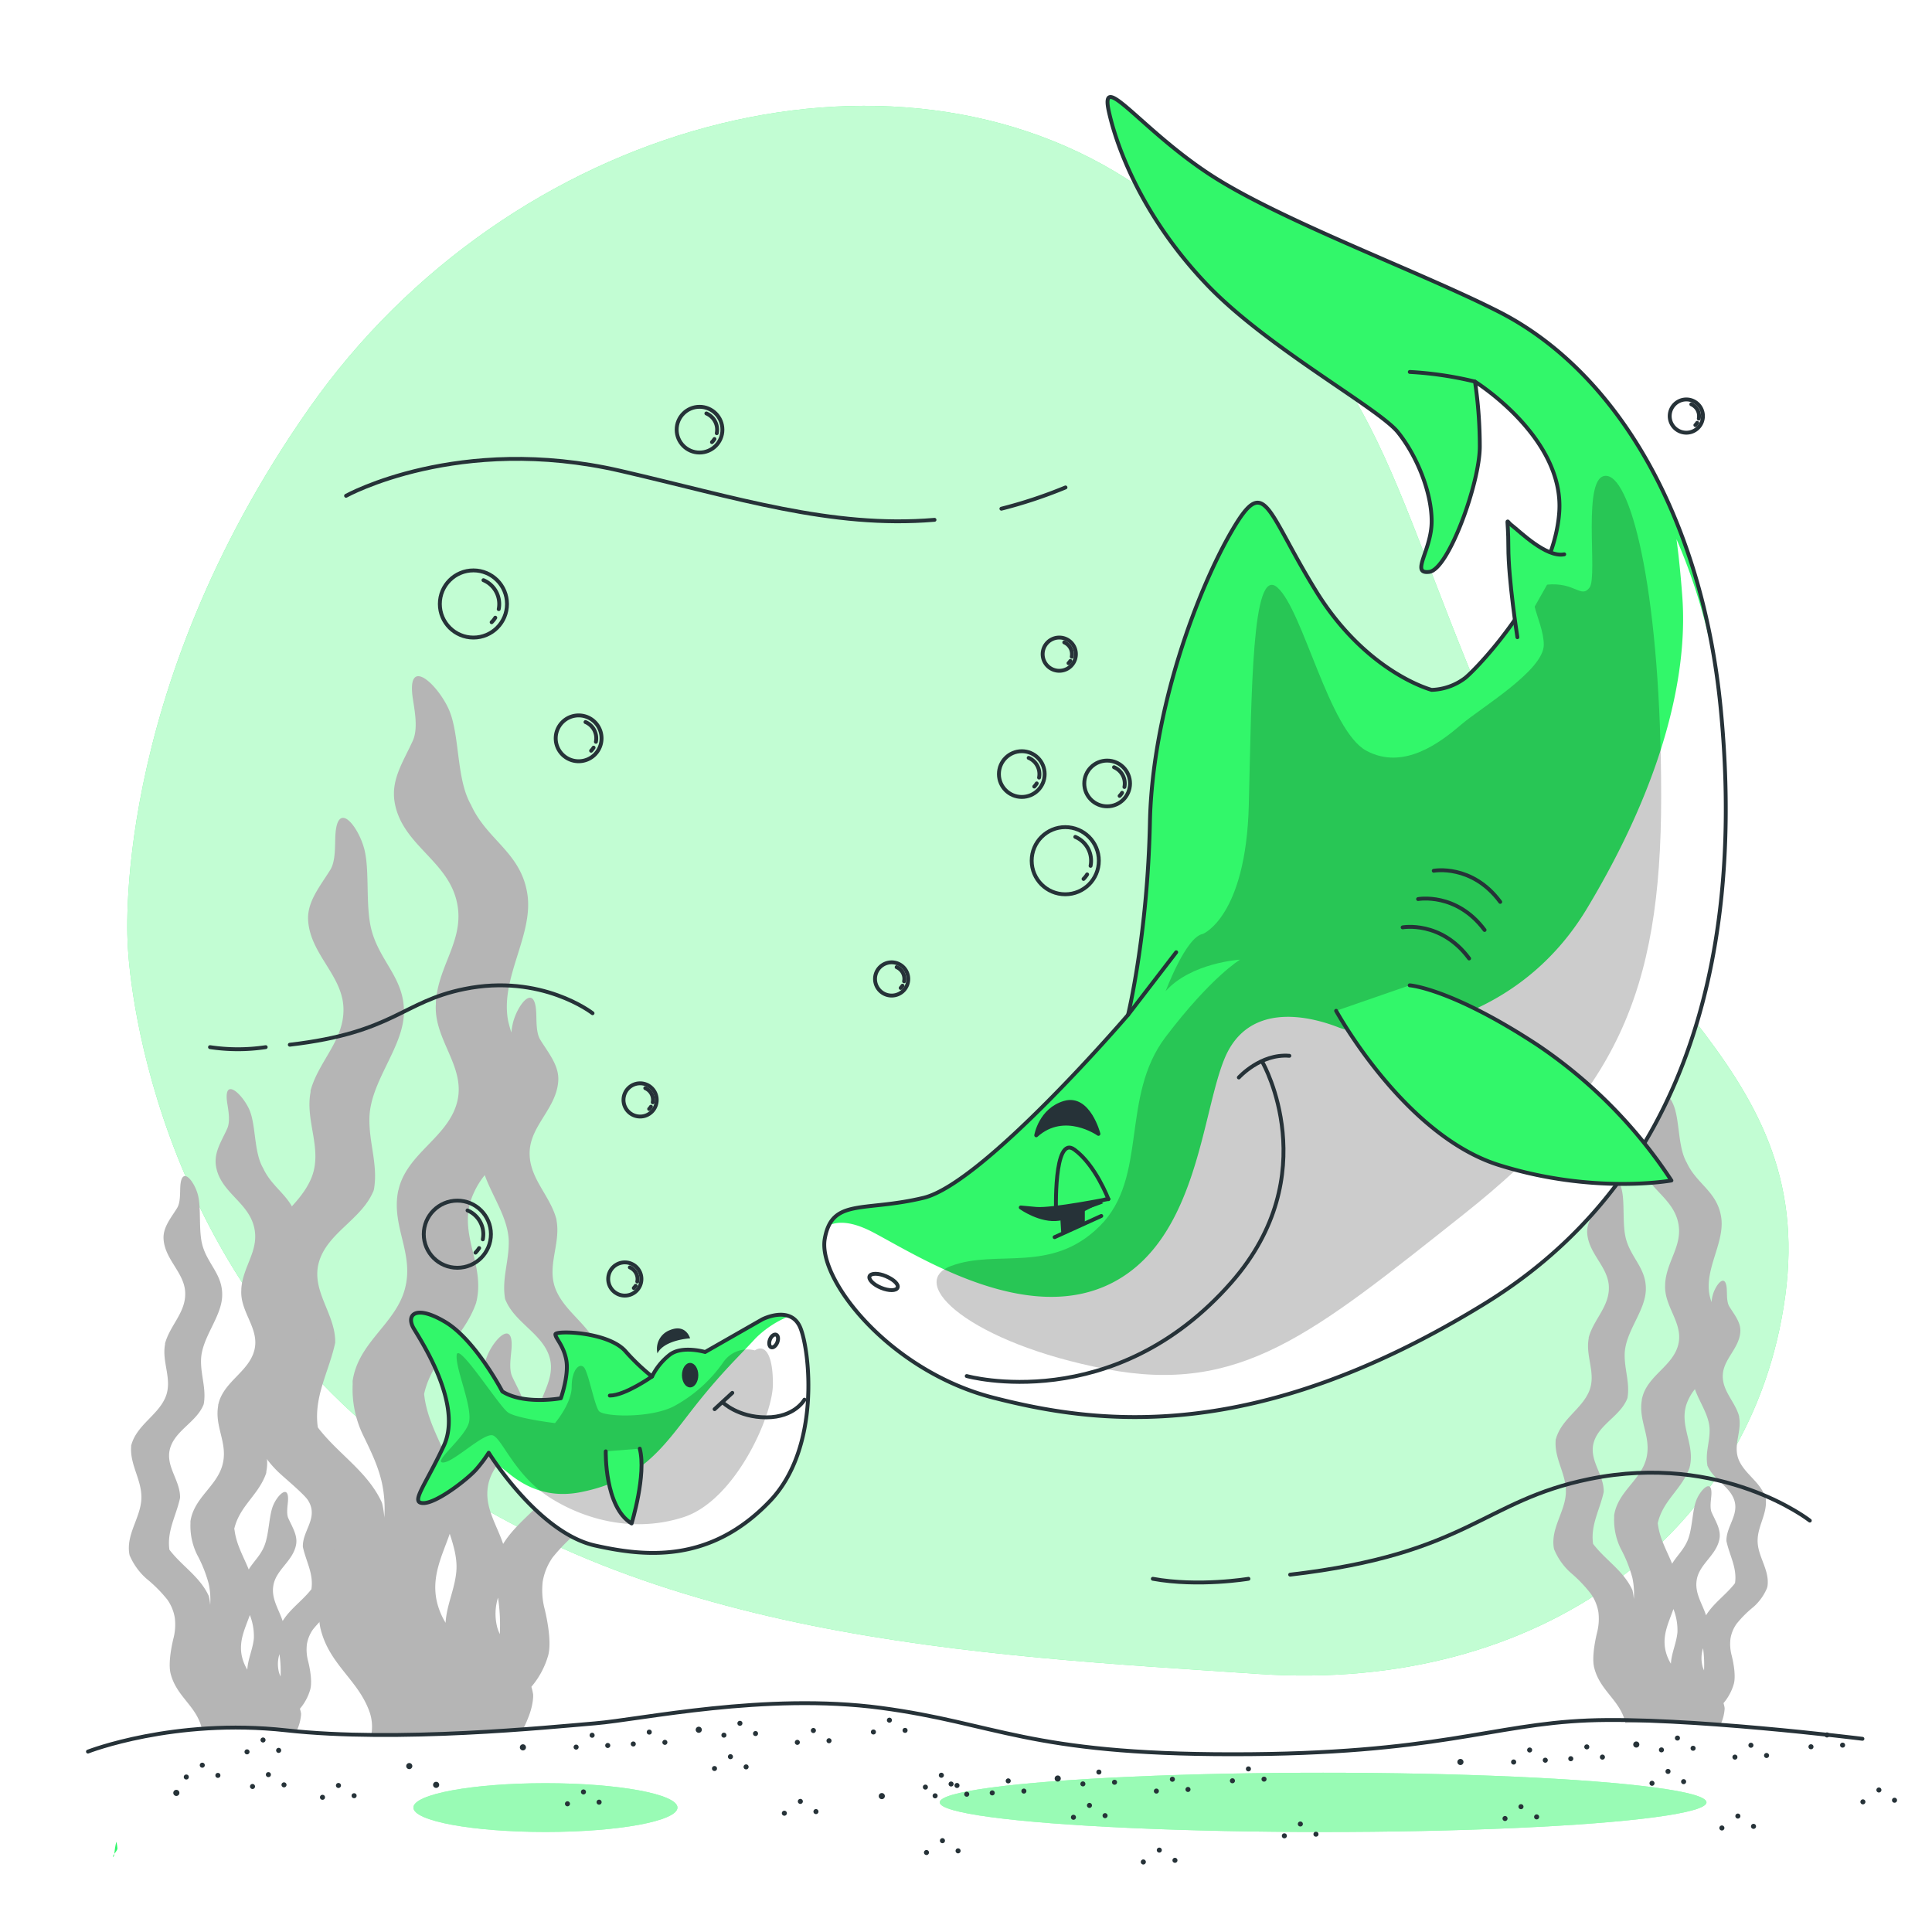 <svg class="animated" id="freepik_stories-baby-shark" xmlns="http://www.w3.org/2000/svg" xmlns:xlink="http://www.w3.org/1999/xlink" viewBox="0 0 500 500" version="1.1" xmlns:svgjs="http://svgjs.com/svgjs"><style>svg#freepik_stories-baby-shark:not(.animated) .animable {opacity: 0;}svg#freepik_stories-baby-shark.animated #freepik--background-simple--inject-145 {animation: 1.5s Infinite  linear shake;animation-delay: 0s;}            @keyframes shake {                10%, 90% {                    transform: translate3d(-1px, 0, 0);                  }                  20%, 80% {                    transform: translate3d(2px, 0, 0);                  }                  30%, 50%, 70% {                    transform: translate3d(-4px, 0, 0);                  }                  40%, 60% {                    transform: translate3d(4px, 0, 0);                  }            }        </style><g id="freepik--background-simple--inject-145" class="animable" style="transform-origin: 247.903px 230.508px;"><path d="M33.07,244.65S35.56,321.8,100,373.23s153.66,55.11,225.91,60,127.75-36,136.11-97.85-46.85-80-76.8-150.36S357.9,91.5,294.52,48.22,132,31.51,80,105.67,33.07,244.65,33.07,244.65Z" style="fill: rgb(50, 247, 106); transform-origin: 247.903px 230.508px;" id="el9xh96ejwneq" class="animable"></path><g id="el50krxcdmemu"><path d="M33.07,244.65S35.56,321.8,100,373.23s153.66,55.11,225.91,60,127.75-36,136.11-97.85-46.85-80-76.8-150.36S357.9,91.5,294.52,48.22,132,31.51,80,105.67,33.07,244.65,33.07,244.65Z" style="fill: rgb(255, 255, 255); opacity: 0.7; transform-origin: 247.903px 230.508px;" class="animable"></path></g></g><g id="freepik--Seaweed--inject-145" class="animable" style="transform-origin: 243.363px 327.771px;"><path d="M411.74,412.51a11.48,11.48,0,0,1,1.92,4.68,14.26,14.26,0,0,1-.38,5.47c-.65,2.74-1.29,6.61-.7,8.94,1.41,5.64,6,8,7.75,13.1a8.1,8.1,0,0,1,.3,1.2,125.66,125.66,0,0,1,16,0c2.76.21,5.74.49,8.48.78a12,12,0,0,0,1.22-4.33c0-.05,0-.12,0-.18s0-.13,0-.18a7.76,7.76,0,0,0-.29-1.22,13.28,13.28,0,0,0,2.69-5.05c.48-1.88,0-5-.56-7.23a11.54,11.54,0,0,1-.32-4.44,9.25,9.25,0,0,1,1.56-3.79,28.66,28.66,0,0,1,4.37-4.37,13.47,13.47,0,0,0,3.52-4.9c0-.07,0-.13.06-.19a.91.91,0,0,0,.05-.21c.64-4.1-2.33-7.48-2.53-11.42s2.41-7.1,2.13-11a1,1,0,0,0,0-.17,1,1,0,0,0-.05-.18c-1.14-4.15-5.31-6.19-6.93-9.92s.79-7.37.05-11.18c0-.05,0-.15,0-.2-1.05-3.82-4.41-6.52-4.22-10.69s4.29-6.87,4.54-11.22c.13-2.41-1.57-4.4-2.85-6.48-.72-1.16-.58-3.2-.66-4.47-.27-4.56-3-1.1-3.7,1.76a11.84,11.84,0,0,0-.26,1.58c-.19-.61-.37-1.24-.51-1.88-1.33-6.86,4.09-13.67,3-20.25s-6.35-8.45-8.9-14c-2.4-4.16-1.72-11.28-3.58-15.28s-6.7-8.45-5.64-1.51c.3,1.94.83,4.69,0,6.58-1.53,3.38-3.53,6.21-2.89,9.85,1.16,6.56,8,9,9.74,15.26s-2.84,10.36-3.21,16.44a2.62,2.62,0,0,1,0,.28c-.35,5.68,4.82,9.94,3.38,15.55S426.35,356,425,361.77c0,.07-.06.16-.08.24s0,.18,0,.25c-1,5.55,2.62,9.74,1.1,15.35s-7.32,8.4-8.28,14.54a3.16,3.16,0,0,0,0,.32c0,.09,0,.18,0,.28a16.8,16.8,0,0,0,1.72,8.07,35.12,35.12,0,0,1,3,7.52,19.61,19.61,0,0,1,.38,5.41.88.88,0,0,1,0,.16,14,14,0,0,0-.33-2.22,1,1,0,0,0-.08-.25c-2.27-4.92-6.84-7.61-10.08-11.81a.46.46,0,0,1-.07-.14c-.67-4.86,1.76-8.73,2.76-13.37,0-.06,0-.16,0-.23s0-.14,0-.19c-.14-4.41-3.93-8-2.54-12.53s6.68-6.65,8.54-11a1.33,1.33,0,0,0,.09-.21,1.39,1.39,0,0,1,.06-.19c.67-3.94-.83-7.41-.72-11.39.15-5.72,5.28-11,5.47-16.5s-3.65-8.11-5.07-13c-1.12-3.85-.29-9.61-1.2-13.15s-4.24-7.8-4.57-2.18c-.09,1.57.08,4.09-.81,5.52-1.59,2.58-3.69,5-3.52,8,.3,5.36,5.37,8.69,5.6,13.85s-3.92,8.48-5.21,13.2c0,.06,0,.18,0,.24-.91,4.71,2.05,9.19.06,13.8s-7.15,7.13-8.55,12.25a.81.81,0,0,0-.07.22c0,.07,0,.16,0,.22-.34,4.85,2.89,8.77,2.64,13.62s-3.91,9-3.12,14.1a1,1,0,0,0,.06.26c0,.07,0,.15.07.23a16.53,16.53,0,0,0,4.34,6.05A35.35,35.35,0,0,1,411.74,412.51Zm22.38,9.95c-.28,2.88-1.54,5.3-1.69,8.1A11.34,11.34,0,0,1,431,427c-.82-3.95.89-7.16,2.08-10.59A14.94,14.94,0,0,1,434.12,422.46Zm6.91,9.89a8.19,8.19,0,0,1-.42-1.11,8.43,8.43,0,0,1,.14-4.68A30.61,30.61,0,0,1,441,432.35Zm-12-38.16c1.35-6,6.27-8.73,8.25-14.43,0-.08,0-.2.06-.28a1.06,1.06,0,0,0,.05-.23c1.14-5.64-2.76-10.2-.94-15.8a13.11,13.11,0,0,1,2.19-3.94c1.19,3.41,3.71,6.79,3.8,10.38.09,3.22-1.13,6-.58,9.23a.83.83,0,0,1,0,.15.89.89,0,0,0,.08.17c1.51,3.52,5.8,5.25,6.92,8.91s-1.95,6.57-2.06,10.14c0,0,0,.11,0,.16s0,.13,0,.18c.81,3.77,2.78,6.9,2.23,10.83a.19.19,0,0,1-.05.11c-2.32,3-5.48,5.07-7.46,8.27-1-3.08-3-5.79-2.4-9.22.7-4.11,5.1-6.29,5.88-10.57.43-2.38-1-4.56-2-6.79-.57-1.24-.18-3.24-.1-4.51.29-4.56-2.81-1.45-3.89,1.3s-1,7.46-2.27,10.44c-1.05,2.45-2.8,4-4,6-1.34-3.36-3.23-6.46-3.69-10.37A1,1,0,0,1,429,394.19Z" style="fill: rgb(181, 181, 181); transform-origin: 429.754px 363.566px;" id="eln6jitq3h6o" class="animable"></path><path d="M151.84,368.72c-.33-6.42,3.95-11.59,3.48-18,0-.08,0-.2,0-.29a2.63,2.63,0,0,0-.09-.3c-1.86-6.76-8.66-10.08-11.3-16.17s1.28-12,.08-18.23c0-.09,0-.25-.05-.32-1.7-6.24-7.19-10.64-6.88-17.45s7-11.2,7.4-18.29c.22-3.94-2.55-7.17-4.65-10.57-1.17-1.9-.94-5.22-1.07-7.29-.44-7.44-4.83-1.79-6,2.88a16.82,16.82,0,0,0-.42,2.54c-.31-1-.6-2-.83-3-2.16-11.18,6.68-22.29,4.95-33S126,217.39,121.9,208.3c-3.93-6.79-2.82-18.39-5.84-24.92s-10.94-13.78-9.2-2.46c.48,3.16,1.35,7.65,0,10.72-2.5,5.53-5.76,10.14-4.71,16.08,1.89,10.7,13.11,14.72,15.88,24.89s-4.64,16.89-5.23,26.8c0,.12,0,.34,0,.46-.58,9.27,7.86,16.2,5.5,25.36s-12.87,13.14-15.14,22.56c0,.12-.09.28-.11.41s-.06.28-.08.39c-1.6,9.07,4.27,15.9,1.81,25s-12,13.71-13.51,23.73a2.76,2.76,0,0,0,0,.51c0,.14,0,.29,0,.45A27.41,27.41,0,0,0,94,371.49c2,4.11,3.86,7.9,4.84,12.27a32.11,32.11,0,0,1,.63,8.81l0,.27a23.25,23.25,0,0,0-.54-3.62,2.92,2.92,0,0,0-.13-.42c-3.7-8-11.16-12.4-16.45-19.26a.65.65,0,0,1-.11-.22c-1.09-7.93,2.87-14.23,4.51-21.81,0-.1,0-.26,0-.36s0-.24,0-.32c-.22-7.19-6.41-13.07-4.14-20.43s10.89-10.85,13.93-17.93a1.47,1.47,0,0,0,.15-.34,2.8,2.8,0,0,1,.09-.31c1.1-6.43-1.35-12.09-1.17-18.58.25-9.33,8.62-18,8.92-26.9s-6-13.23-8.27-21.24c-1.82-6.29-.47-15.68-2-21.44s-6.92-12.73-7.46-3.55c-.15,2.55.13,6.66-1.32,9-2.59,4.2-6,8.19-5.74,13,.5,8.75,8.76,14.18,9.14,22.58s-6.39,13.84-8.5,21.54c0,.09,0,.29,0,.39-1.49,7.68,3.35,15,.09,22.51s-11.65,11.62-14,20c0,.1-.09.25-.1.36s0,.26,0,.36c-.57,7.92,4.71,14.3,4.3,22.22s-6.38,14.73-5.09,23a1.32,1.32,0,0,0,.09.42c.06.12.06.25.12.38a27.12,27.12,0,0,0,7.08,9.86c3.15,2.82,6.3,5.37,8.82,8.81a18.86,18.86,0,0,1,3.13,7.63c.54,2.76,0,6.44-.64,8.93C83,411.58,82,417.89,83,421.69c2.31,9.19,9.73,13.09,12.64,21.36a11.58,11.58,0,0,1,.47,5.8c1.4,0,20.26.3,39.24-1.26,1.26-2.67,2.47-5.35,2.63-8.45a2.64,2.64,0,0,0,0-.29,2.87,2.87,0,0,0,0-.31,14.26,14.26,0,0,0-.46-2,21.69,21.69,0,0,0,4.38-8.23c.78-3.08-.06-8.19-.92-11.8a19.2,19.2,0,0,1-.52-7.24,15.3,15.3,0,0,1,2.54-6.18,46.74,46.74,0,0,1,7.14-7.13,22,22,0,0,0,5.74-8c0-.11,0-.21.09-.31a1.19,1.19,0,0,0,.08-.34C157,380.65,152.17,375.13,151.84,368.72Zm-33.75,38.06c-.45,4.69-2.52,8.64-2.77,13.2a18.47,18.47,0,0,1-2.32-5.76c-1.34-6.44,1.45-11.68,3.39-17.27C117.48,400.23,118.4,403.53,118.09,406.78Zm11.26,16.14a14.16,14.16,0,0,1-.68-1.82,13.93,13.93,0,0,1,.22-7.64A48,48,0,0,1,129.35,422.92Zm13.11-37a.58.58,0,0,1-.08.18c-3.79,4.91-8.95,8.26-12.17,13.47-1.65-5-4.87-9.44-3.92-15,1.14-6.71,8.32-10.26,9.59-17.25.7-3.88-1.65-7.43-3.32-11.06-.93-2-.3-5.3-.17-7.37.48-7.43-4.57-2.36-6.34,2.12s-1.62,12.17-3.71,17c-1.7,4-4.56,6.59-6.56,9.84-2.17-5.47-5.27-10.53-6-16.9a1,1,0,0,1,0-.29C112,351,120,346.43,123.24,337.14c0-.12.05-.33.1-.45a3.39,3.39,0,0,0,.08-.39c1.85-9.19-4.5-16.63-1.53-25.76a21.44,21.44,0,0,1,3.56-6.42c2,5.55,6,11.07,6.21,16.92.14,5.26-1.84,9.85-.95,15.06a1.68,1.68,0,0,1,.07.24.9.9,0,0,0,.13.28c2.46,5.74,9.45,8.56,11.28,14.53s-3.17,10.72-3.36,16.55c0,.06-.05.17,0,.25s0,.22,0,.3C140.14,374.39,143.35,379.49,142.46,385.91Z" style="fill: rgb(181, 181, 181); transform-origin: 110.786px 311.937px;" id="el0yt1z9q8uufe" class="animable"></path><path d="M29.31,480.54c.12,0,.22-.32.29-.78C29.31,480.18,29.1,480.54,29.31,480.54Z" style="fill: rgb(50, 247, 106); transform-origin: 29.413px 480.15px;" id="el2qoy78f80ti" class="animable"></path><path d="M30.39,478.38a10.34,10.34,0,0,0-.28-1.75,19.3,19.3,0,0,0-.51,3.13C30,479.25,30.41,478.63,30.39,478.38Z" style="fill: rgb(50, 247, 106); transform-origin: 29.995px 478.195px;" id="el47vxmk7e2m8" class="animable"></path><path d="M43.32,414a11.48,11.48,0,0,1,1.92,4.68,14.31,14.31,0,0,1-.39,5.48c-.65,2.74-1.28,6.61-.7,8.94,1.42,5.63,6,8,7.75,13.09a7.33,7.33,0,0,1,.31,1.2,125.66,125.66,0,0,1,16-.05c2.76.22,5.74.5,8.48.78a12,12,0,0,0,1.22-4.32c0-.05,0-.12,0-.18s0-.14,0-.19a9.29,9.29,0,0,0-.29-1.21,13.28,13.28,0,0,0,2.69-5.05c.48-1.89,0-5-.56-7.24a11.48,11.48,0,0,1-.32-4.43,9.25,9.25,0,0,1,1.56-3.79,29.19,29.19,0,0,1,4.37-4.38,13.42,13.42,0,0,0,3.52-4.9c0-.06,0-.13.06-.19a.72.72,0,0,0,.05-.21c.63-4.1-2.33-7.48-2.54-11.41s2.42-7.11,2.14-11c0-.05,0-.12,0-.18s0-.13,0-.18c-1.15-4.14-5.32-6.18-6.93-9.92s.78-7.36,0-11.17c0,0,0-.15,0-.2-1-3.83-4.41-6.52-4.22-10.7s4.29-6.87,4.54-11.21c.13-2.42-1.57-4.4-2.86-6.49-.71-1.16-.58-3.2-.65-4.47-.27-4.55-3-1.09-3.7,1.77a10.22,10.22,0,0,0-.26,1.58c-.19-.62-.37-1.24-.51-1.89-1.33-6.85,4.09-13.66,3-20.24s-6.35-8.45-8.9-14C65.62,298.11,66.31,291,64.45,287s-6.7-8.45-5.64-1.5c.3,1.93.83,4.69,0,6.57-1.53,3.39-3.53,6.22-2.89,9.86,1.16,6.56,8,9,9.74,15.26s-2.85,10.36-3.21,16.43c0,.08,0,.21,0,.29-.35,5.68,4.82,9.93,3.37,15.54s-7.88,8.06-9.28,13.84c0,.07-.05.17-.07.25s0,.17,0,.24c-1,5.56,2.62,9.75,1.1,15.35s-7.32,8.41-8.28,14.55a3,3,0,0,0,0,.31,2.66,2.66,0,0,1,0,.28,16.84,16.84,0,0,0,1.72,8.08,34.88,34.88,0,0,1,3,7.52,19.17,19.17,0,0,1,.39,5.4,1,1,0,0,1,0,.17,13.83,13.83,0,0,0-.33-2.22,1.12,1.12,0,0,0-.08-.26c-2.27-4.92-6.84-7.6-10.08-11.81a.33.33,0,0,1-.07-.13c-.67-4.86,1.76-8.73,2.76-13.37,0-.07,0-.17,0-.23s0-.14,0-.19c-.14-4.41-3.93-8-2.54-12.53s6.68-6.65,8.54-11a1,1,0,0,0,.09-.21c0-.06,0-.12.05-.18.68-3.95-.82-7.42-.71-11.4.15-5.72,5.28-11,5.47-16.49s-3.65-8.11-5.07-13c-1.12-3.86-.29-9.62-1.2-13.15s-4.24-7.8-4.57-2.18c-.09,1.57.07,4.09-.81,5.52-1.59,2.58-3.69,5-3.52,8,.3,5.37,5.37,8.7,5.6,13.85s-3.92,8.48-5.21,13.2c0,.06,0,.19,0,.25-.91,4.71,2.05,9.19.06,13.8S35.42,368.8,34,373.92a1.55,1.55,0,0,0-.06.23c0,.07,0,.16,0,.22-.35,4.85,2.89,8.76,2.64,13.62s-3.91,9-3.12,14.09a.82.82,0,0,0,.06.26c0,.08,0,.16.06.24a16.72,16.72,0,0,0,4.35,6A35.81,35.81,0,0,1,43.32,414ZM65.7,424c-.28,2.87-1.54,5.3-1.7,8.1a11.43,11.43,0,0,1-1.42-3.54c-.82-4,.89-7.17,2.08-10.59A14.91,14.91,0,0,1,65.7,424Zm6.91,9.89a8.73,8.73,0,0,1-.42-1.11,8.57,8.57,0,0,1,.13-4.69A30,30,0,0,1,72.61,433.87Zm-12-38.16c1.36-6,6.28-8.74,8.26-14.43a2.3,2.3,0,0,1,.06-.28c0-.08,0-.17,0-.24,1.14-5.63-2.76-10.19-.94-15.79A13.3,13.3,0,0,1,70.21,361c1.2,3.4,3.71,6.79,3.81,10.38.09,3.22-1.13,6-.58,9.22a.94.94,0,0,1,0,.16,1.3,1.3,0,0,0,.08.17c1.51,3.52,5.79,5.25,6.92,8.9s-2,6.58-2.06,10.15a.78.78,0,0,0,0,.16c0,.05,0,.13,0,.18.81,3.76,2.78,6.89,2.23,10.83a.22.22,0,0,1,0,.11c-2.32,3-5.49,5.07-7.46,8.26-1-3.07-3-5.79-2.4-9.21.69-4.12,5.1-6.29,5.88-10.58.43-2.37-1-4.55-2-6.78-.57-1.24-.18-3.25-.1-4.52.29-4.55-2.81-1.45-3.89,1.3s-1,7.46-2.27,10.45c-1,2.45-2.8,4-4,6-1.34-3.35-3.24-6.45-3.69-10.36A.49.49,0,0,1,60.6,395.71Z" style="fill: rgb(181, 181, 181); transform-origin: 61.213px 364.993px;" id="elonhtlq2gpdp" class="animable"></path></g><g id="freepik--Bubbles--inject-145" class="animable" style="transform-origin: 261.365px 256.465px;"><path d="M259.16,131.65a121,121,0,0,0,16.59-5.5" style="fill: none; stroke: rgb(38, 50, 56); stroke-linecap: round; stroke-linejoin: round; transform-origin: 267.455px 128.9px;" id="eli6ykm0r71v" class="animable"></path><path d="M89.56,128.31s29.06-16.15,71-6.46c30,6.92,54.46,14.93,81.29,12.68" style="fill: none; stroke: rgb(38, 50, 56); stroke-linecap: round; stroke-linejoin: round; transform-origin: 165.705px 126.835px;" id="eln95al98jbka" class="animable"></path><path d="M468.38,393.53s-22.64-17.79-57-10.77c-27.74,5.67-31.21,19.38-77.49,24.76" style="fill: none; stroke: rgb(38, 50, 56); stroke-linecap: round; stroke-linejoin: round; transform-origin: 401.135px 394.32px;" id="ela2ils1h4rus" class="animable"></path><path d="M323.1,408.59s-12.92,2.16-24.75,0" style="fill: none; stroke: rgb(38, 50, 56); stroke-linecap: round; stroke-linejoin: round; transform-origin: 310.725px 409.07px;" id="elwj22klv3ul8" class="animable"></path><path d="M153.35,262.22s-13.19-10.35-33.21-6.26C104,259.25,102,267.23,75,270.37" style="fill: none; stroke: rgb(38, 50, 56); stroke-linecap: round; stroke-linejoin: round; transform-origin: 114.175px 262.687px;" id="elntssoeslt7a" class="animable"></path><path d="M68.76,271a48.17,48.17,0,0,1-14.41,0" style="fill: none; stroke: rgb(38, 50, 56); stroke-linecap: round; stroke-linejoin: round; transform-origin: 61.555px 271.271px;" id="elrs0sgwmh8a" class="animable"></path><circle cx="122.52" cy="156.31" r="8.69" style="fill: none; stroke: rgb(38, 50, 56); stroke-linecap: round; stroke-linejoin: round; transform-origin: 122.52px 156.31px;" id="eljmffzkn7mlq" class="animable"></circle><path d="M128.18,159.86a6.61,6.61,0,0,1-.94,1.17" style="fill: none; stroke: rgb(38, 50, 56); stroke-linecap: round; stroke-linejoin: round; transform-origin: 127.71px 160.445px;" id="eln3ij14ze7vp" class="animable"></path><path d="M125.12,150.15a6.68,6.68,0,0,1,4.08,6.16,6.52,6.52,0,0,1-.13,1.33" style="fill: none; stroke: rgb(38, 50, 56); stroke-linecap: round; stroke-linejoin: round; transform-origin: 127.16px 153.895px;" id="elkxisl9ymo7" class="animable"></path><circle cx="275.69" cy="222.75" r="8.69" style="fill: none; stroke: rgb(38, 50, 56); stroke-linecap: round; stroke-linejoin: round; transform-origin: 275.69px 222.75px;" id="elwtzx4o4xmea" class="animable"></circle><path d="M281.35,226.3a6.55,6.55,0,0,1-.93,1.17" style="fill: none; stroke: rgb(38, 50, 56); stroke-linecap: round; stroke-linejoin: round; transform-origin: 280.885px 226.885px;" id="el3w0v5n9i01u" class="animable"></path><path d="M278.29,216.59a6.68,6.68,0,0,1,4.08,6.16,6.52,6.52,0,0,1-.13,1.33" style="fill: none; stroke: rgb(38, 50, 56); stroke-linecap: round; stroke-linejoin: round; transform-origin: 280.33px 220.335px;" id="elmu7ux83cm3i" class="animable"></path><circle cx="118.36" cy="319.41" r="8.69" style="fill: none; stroke: rgb(38, 50, 56); stroke-linecap: round; stroke-linejoin: round; transform-origin: 118.36px 319.41px;" id="elrknkhmv8n7" class="animable"></circle><path d="M124,323a6.68,6.68,0,0,1-.94,1.18" style="fill: none; stroke: rgb(38, 50, 56); stroke-linecap: round; stroke-linejoin: round; transform-origin: 123.53px 323.59px;" id="elglej1yuvxce" class="animable"></path><path d="M121,313.26a6.67,6.67,0,0,1,4.08,6.15,7.23,7.23,0,0,1-.13,1.33" style="fill: none; stroke: rgb(38, 50, 56); stroke-linecap: round; stroke-linejoin: round; transform-origin: 123.04px 317px;" id="elf6ykvq6h137" class="animable"></path><path d="M155.68,191.07a5.93,5.93,0,1,1-5.92-5.92A5.92,5.92,0,0,1,155.68,191.07Z" style="fill: none; stroke: rgb(38, 50, 56); stroke-linecap: round; stroke-linejoin: round; transform-origin: 149.75px 191.08px;" id="els0geglha848" class="animable"></path><path d="M153.62,193.49a5,5,0,0,1-.64.8" style="fill: none; stroke: rgb(38, 50, 56); stroke-linecap: round; stroke-linejoin: round; transform-origin: 153.3px 193.89px;" id="el1dhzhd2pkw8" class="animable"></path><path d="M151.53,186.87a4.55,4.55,0,0,1,2.78,4.2,4.6,4.6,0,0,1-.09.91" style="fill: none; stroke: rgb(38, 50, 56); stroke-linecap: round; stroke-linejoin: round; transform-origin: 152.92px 189.425px;" id="elfcmriy8l6l6" class="animable"></path><circle cx="181.04" cy="111.2" r="5.92" style="fill: none; stroke: rgb(38, 50, 56); stroke-linecap: round; stroke-linejoin: round; transform-origin: 181.04px 111.2px;" id="eltut30joqbqh" class="animable"></circle><path d="M184.9,113.62a4.5,4.5,0,0,1-.64.8" style="fill: none; stroke: rgb(38, 50, 56); stroke-linecap: round; stroke-linejoin: round; transform-origin: 184.58px 114.02px;" id="elhavb7uy7s3" class="animable"></path><path d="M182.81,107a4.57,4.57,0,0,1,2.69,5.11" style="fill: none; stroke: rgb(38, 50, 56); stroke-linecap: round; stroke-linejoin: round; transform-origin: 184.2px 109.555px;" id="elhvw65rznwd5" class="animable"></path><circle cx="286.53" cy="202.76" r="5.92" style="fill: none; stroke: rgb(38, 50, 56); stroke-linecap: round; stroke-linejoin: round; transform-origin: 286.53px 202.76px;" id="eljimv68slv1" class="animable"></circle><path d="M290.39,205.18a4.44,4.44,0,0,1-.63.8" style="fill: none; stroke: rgb(38, 50, 56); stroke-linecap: round; stroke-linejoin: round; transform-origin: 290.075px 205.58px;" id="elxfodv9bze1m" class="animable"></path><path d="M288.31,198.56a4.57,4.57,0,0,1,2.69,5.11" style="fill: none; stroke: rgb(38, 50, 56); stroke-linecap: round; stroke-linejoin: round; transform-origin: 289.7px 201.115px;" id="elv3nokx3tpud" class="animable"></path><circle cx="264.44" cy="200.33" r="5.92" style="fill: none; stroke: rgb(38, 50, 56); stroke-linecap: round; stroke-linejoin: round; transform-origin: 264.44px 200.33px;" id="elf9d3oy9sqna" class="animable"></circle><path d="M268.3,202.75a4.89,4.89,0,0,1-.63.81" style="fill: none; stroke: rgb(38, 50, 56); stroke-linecap: round; stroke-linejoin: round; transform-origin: 267.985px 203.155px;" id="elxg3qjmaiewl" class="animable"></path><path d="M266.22,196.14a4.56,4.56,0,0,1,2.69,5.1" style="fill: none; stroke: rgb(38, 50, 56); stroke-linecap: round; stroke-linejoin: round; transform-origin: 267.61px 198.69px;" id="elhlxdfcibzp6" class="animable"></path><path d="M278.44,169.3a4.3,4.3,0,1,1-4.29-4.3A4.29,4.29,0,0,1,278.44,169.3Z" style="fill: none; stroke: rgb(38, 50, 56); stroke-linecap: round; stroke-linejoin: round; transform-origin: 274.14px 169.3px;" id="el6im3ovdry7r" class="animable"></path><path d="M277,171.05a3.31,3.31,0,0,1-.47.58" style="fill: none; stroke: rgb(38, 50, 56); stroke-linecap: round; stroke-linejoin: round; transform-origin: 276.765px 171.34px;" id="elldjctaxdpip" class="animable"></path><path d="M275.43,166.25a3.31,3.31,0,0,1,2,3.05,3.49,3.49,0,0,1-.06.65" style="fill: none; stroke: rgb(38, 50, 56); stroke-linecap: round; stroke-linejoin: round; transform-origin: 276.43px 168.1px;" id="elkhk4jiolapn" class="animable"></path><circle cx="165.66" cy="284.66" r="4.3" style="fill: none; stroke: rgb(38, 50, 56); stroke-linecap: round; stroke-linejoin: round; transform-origin: 165.66px 284.66px;" id="elmib3s7fw7lb" class="animable"></circle><path d="M168.46,286.42a3.17,3.17,0,0,1-.46.58" style="fill: none; stroke: rgb(38, 50, 56); stroke-linecap: round; stroke-linejoin: round; transform-origin: 168.23px 286.71px;" id="elv5kitcpbsra" class="animable"></path><path d="M167,281.62a3.3,3.3,0,0,1,2,3,3.51,3.51,0,0,1-.07.66" style="fill: none; stroke: rgb(38, 50, 56); stroke-linecap: round; stroke-linejoin: round; transform-origin: 168px 283.45px;" id="elqrxhk24swz8" class="animable"></path><path d="M235.06,253.34a4.3,4.3,0,1,1-4.3-4.29A4.31,4.31,0,0,1,235.06,253.34Z" style="fill: none; stroke: rgb(38, 50, 56); stroke-linecap: round; stroke-linejoin: round; transform-origin: 230.76px 253.35px;" id="elbia6lwc2i4n" class="animable"></path><path d="M233.56,255.1a3.66,3.66,0,0,1-.46.58" style="fill: none; stroke: rgb(38, 50, 56); stroke-linecap: round; stroke-linejoin: round; transform-origin: 233.33px 255.39px;" id="elim1wipf3nbk" class="animable"></path><path d="M232.05,250.3a3.31,3.31,0,0,1,2,3,3.51,3.51,0,0,1-.07.66" style="fill: none; stroke: rgb(38, 50, 56); stroke-linecap: round; stroke-linejoin: round; transform-origin: 233.05px 252.13px;" id="el0p0oat62r94d" class="animable"></path><path d="M440.72,107.68a4.3,4.3,0,1,1-4.29-4.3A4.29,4.29,0,0,1,440.72,107.68Z" style="fill: none; stroke: rgb(38, 50, 56); stroke-linecap: round; stroke-linejoin: round; transform-origin: 436.42px 107.68px;" id="el1g1kaddub9h" class="animable"></path><path d="M439.23,109.43a2.91,2.91,0,0,1-.47.58" style="fill: none; stroke: rgb(38, 50, 56); stroke-linecap: round; stroke-linejoin: round; transform-origin: 438.995px 109.72px;" id="eluhtx3jj7ufp" class="animable"></path><path d="M437.71,104.63a3.31,3.31,0,0,1,2,3.05,3.49,3.49,0,0,1-.06.65" style="fill: none; stroke: rgb(38, 50, 56); stroke-linecap: round; stroke-linejoin: round; transform-origin: 438.71px 106.48px;" id="elj57236hppl" class="animable"></path><circle cx="161.7" cy="331" r="4.3" style="fill: none; stroke: rgb(38, 50, 56); stroke-linecap: round; stroke-linejoin: round; transform-origin: 161.7px 331px;" id="elrju43z6rkv" class="animable"></circle><path d="M164.5,332.76a3.73,3.73,0,0,1-.47.58" style="fill: none; stroke: rgb(38, 50, 56); stroke-linecap: round; stroke-linejoin: round; transform-origin: 164.265px 333.05px;" id="elzkqug1djw8" class="animable"></path><path d="M163,328a3.29,3.29,0,0,1,2,3,2.84,2.84,0,0,1-.07.66" style="fill: none; stroke: rgb(38, 50, 56); stroke-linecap: round; stroke-linejoin: round; transform-origin: 164px 329.83px;" id="el0p42jznnvt3a" class="animable"></path></g><g id="freepik--Shark--inject-145" class="animable" style="transform-origin: 329.956px 249.614px;"><ellipse cx="342.42" cy="466.45" rx="99.22" ry="7.67" style="fill: rgb(50, 247, 106); transform-origin: 342.42px 466.45px;" id="el0dd4j4igy0nh" class="animable"></ellipse><g id="elueip9i3tsn"><ellipse cx="342.42" cy="466.45" rx="99.22" ry="7.67" style="fill: rgb(255, 255, 255); opacity: 0.5; transform-origin: 342.42px 466.45px;" class="animable"></ellipse></g><path d="M291.94,262.64S254.55,306.27,239,310s-23.68,0-25.55,10.59,16.83,34.27,43.62,41.13,67.3,12.46,127.13-24.31,66.05-104.69,61.07-154.54S418,96,387.91,80.68C367.78,70.43,331.2,57,313.13,45.16S284.46,17.74,287,29s10,28.66,25.55,44.86,44.25,31.79,49.23,38,8.73,15.58,8.73,23.06-5.61,13.7-.62,13.08,13.08-23.06,13.08-32.4a114.63,114.63,0,0,0-1.24-16.83s23.05,14.33,21.81,33.65-20.57,39.89-24.31,43a15.12,15.12,0,0,1-8.72,3.12s-16.83-4.37-29.91-25.55-13.09-30.54-21.81-15.58-20.57,46.11-21.19,75.4S291.94,262.64,291.94,262.64Z" style="fill: rgb(50, 247, 106); transform-origin: 329.976px 195.923px;" id="ell1cz47mina" class="animable"></path><g style="clip-path: url(&quot;#freepik--clip-path--inject-145&quot;); transform-origin: 329.941px 244.927px;" id="ellz90k24e9i" class="animable"><path d="M445.24,182.88a148.75,148.75,0,0,0-11.37-43.36c.53,3.88,1.06,8.78,1.51,14.91,1.51,20.49-5.12,48.21-24.71,80.75s-55.75,34.05-64.18,30.74S323,259.59,317,273.75,310,320.46,288,331.91s-50-6.63-62.07-13c-5.82-3.05-9.39-2.8-11.52-1.73a13.27,13.27,0,0,0-1,3.38c-1.87,10.59,16.83,34.27,43.62,41.13s67.3,12.46,127.13-24.31S450.22,232.73,445.24,182.88Z" style="fill: rgb(255, 255, 255); transform-origin: 329.941px 253.114px;" id="elmpy65fp6yng" class="animable"></path><g id="el44j34wkao6e"><path d="M311.33,241.69s11.12-4.44,11.86-33.33.74-62.24,7.41-56.31,13.33,37,23,42.23,19.26-2.22,24.45-6.67,21.48-14.07,21.48-20.74-6.66-14.82.75-15.56,8.89,3.7,11.11.74-2.22-29.63,4.44-28.89,14.08,31.85,14.08,83S418,283.18,378.75,314.3,321,361,286.14,354.3s-51.85-22.22-40-26.67,25.93,2.22,38.52-10.37,5.19-33.34,17-48.9,19.26-20,19.26-20-12.59.74-19.26,8.15C301.7,256.51,306.89,242.43,311.33,241.69Z" style="opacity: 0.2; transform-origin: 336.149px 239.49px;" class="animable"></path></g></g><path d="M291.94,262.64S254.55,306.27,239,310s-23.68,0-25.55,10.59,16.83,34.27,43.62,41.13,67.3,12.46,127.13-24.31,66.05-104.69,61.07-154.54S418,96,387.91,80.68C367.78,70.43,331.2,57,313.13,45.16S284.46,17.74,287,29s10,28.66,25.55,44.86,44.25,31.79,49.23,38,8.73,15.58,8.73,23.06-5.61,13.7-.62,13.08,13.08-23.06,13.08-32.4a114.63,114.63,0,0,0-1.24-16.83s23.05,14.33,21.81,33.65-20.57,39.89-24.31,43a15.12,15.12,0,0,1-8.72,3.12s-16.83-4.37-29.91-25.55-13.09-30.54-21.81-15.58-20.57,46.11-21.19,75.4S291.94,262.64,291.94,262.64Z" style="fill: none; stroke: rgb(38, 50, 56); stroke-linecap: round; stroke-linejoin: round; transform-origin: 329.976px 195.923px;" id="el0xg3mwrddz3h" class="animable"></path><path d="M392.7,164.91s-2.34-14.92-2.34-23.31-.93-7,.94-5.6,8.86,8.39,13.52,7.46" style="fill: rgb(50, 247, 106); stroke: rgb(38, 50, 56); stroke-linecap: round; stroke-linejoin: round; transform-origin: 397.474px 149.927px;" id="elngmys1lbdg" class="animable"></path><path d="M363,240s9.89-1.83,17.21,8.05" style="fill: none; stroke: rgb(38, 50, 56); stroke-linecap: round; stroke-linejoin: round; transform-origin: 371.605px 243.958px;" id="elavjybx8yir4" class="animable"></path><path d="M367,232.68s9.88-1.83,17.21,8" style="fill: none; stroke: rgb(38, 50, 56); stroke-linecap: round; stroke-linejoin: round; transform-origin: 375.605px 236.613px;" id="elriqp85sgxm" class="animable"></path><path d="M371.05,225.35s9.89-1.83,17.21,8.06" style="fill: none; stroke: rgb(38, 50, 56); stroke-linecap: round; stroke-linejoin: round; transform-origin: 379.655px 229.313px;" id="elurht4ecszr8" class="animable"></path><line x1="291.94" y1="262.64" x2="304.4" y2="246.44" style="fill: none; stroke: rgb(38, 50, 56); stroke-linecap: round; stroke-linejoin: round; transform-origin: 298.17px 254.54px;" id="elqesgq3g92n" class="animable"></line><path d="M381.68,98.75a92.34,92.34,0,0,0-16.83-2.49" style="fill: none; stroke: rgb(38, 50, 56); stroke-linecap: round; stroke-linejoin: round; transform-origin: 373.265px 97.505px;" id="el16sdtsg7u76j" class="animable"></path><path d="M320.61,278.85s5.6-6.23,13.08-5.61" style="fill: none; stroke: rgb(38, 50, 56); stroke-linecap: round; stroke-linejoin: round; transform-origin: 327.15px 276.023px;" id="el78euybkanwx" class="animable"></path><path d="M250.19,356.12s38,10.59,68.55-24.3c24.4-27.89,8.1-56.71,8.1-56.71" style="fill: none; stroke: rgb(38, 50, 56); stroke-linecap: round; stroke-linejoin: round; transform-origin: 291.181px 316.371px;" id="elt8qhszt5ea" class="animable"></path><path d="M232.29,333.24c-.34.85-2.25.87-4.25.05s-3.34-2.17-3-3,2.26-.86,4.26,0S232.64,332.4,232.29,333.24Z" style="fill: none; stroke: rgb(38, 50, 56); stroke-linecap: round; stroke-linejoin: round; transform-origin: 228.666px 331.774px;" id="elrnruztebeo" class="animable"></path><path d="M345.79,261.6s17.58,32.22,42.11,39.91,44.66,4,44.66,4a124.51,124.51,0,0,0-34.78-35.15C375.45,255.74,364.83,255,364.83,255" style="fill: rgb(50, 247, 106); stroke: rgb(38, 50, 56); stroke-linecap: round; stroke-linejoin: round; transform-origin: 389.175px 280.697px;" id="ellq4dk9dh7nm" class="animable"></path><path d="M273.3,314s-.73-20.51,4.76-16.48,8.79,12.82,8.79,12.82S277.33,314.32,273.3,314Z" style="fill: none; stroke: rgb(38, 50, 56); stroke-linecap: round; stroke-linejoin: round; transform-origin: 280.059px 305.507px;" id="el3d3bnsza2hb" class="animable"></path><path d="M286.85,310.3s-14.65,2.93-18.68,2.56l-4-.37s5.12,3.66,9.88,2.93S284.28,310.3,286.85,310.3Z" style="fill: rgb(38, 50, 56); stroke: rgb(38, 50, 56); stroke-linecap: round; stroke-linejoin: round; transform-origin: 275.51px 312.908px;" id="el5fokyvpyap7" class="animable"></path><polygon points="275.13 318.72 274.76 312.86 280.25 312.13 280.25 316.15 275.13 318.72" style="fill: rgb(38, 50, 56); stroke: rgb(38, 50, 56); stroke-linecap: round; stroke-linejoin: round; transform-origin: 277.505px 315.425px;" id="elyo94ypmc9jq" class="animable"></polygon><line x1="272.93" y1="320.18" x2="285.01" y2="314.69" style="fill: none; stroke: rgb(38, 50, 56); stroke-linecap: round; stroke-linejoin: round; transform-origin: 278.97px 317.435px;" id="el2zmyahcaiq6" class="animable"></line><path d="M268.17,293.82s1.1-6.59,7.33-8.42,8.78,8.05,8.78,8.05S275.5,287.23,268.17,293.82Z" style="fill: rgb(38, 50, 56); stroke: rgb(38, 50, 56); stroke-linecap: round; stroke-linejoin: round; transform-origin: 276.225px 289.497px;" id="elwrxpr6nxowq" class="animable"></path></g><g id="freepik--Baby shark--inject-145" class="animable" style="transform-origin: 157.803px 406.909px;"><ellipse cx="141.16" cy="467.8" rx="34.17" ry="6.31" style="fill: rgb(50, 247, 106); transform-origin: 141.16px 467.8px;" id="ele13yuwt3mur" class="animable"></ellipse><g id="elu7h69nedc9"><ellipse cx="141.16" cy="467.8" rx="34.17" ry="6.31" style="fill: rgb(255, 255, 255); opacity: 0.5; transform-origin: 141.16px 467.8px;" class="animable"></ellipse></g><path d="M197.27,341.45l-14.79,8.45s-6-1.76-9.16.71a16.44,16.44,0,0,0-4.58,5.63,55,55,0,0,1-7-6.69c-4.58-4.93-18-5.28-18-4.23s2.11,2.82,2.82,6.69-1.41,9.86-1.41,9.86-9.51,1.77-15.15-1.76c0,0-7-13.38-14.79-18s-10.21-1.76-8.1,1.76,12.68,19.73,7.75,30.29S106.06,389,109.58,389s11.62-6.34,13.73-8.8a35.5,35.5,0,0,0,3.17-4.23s12.77,20.68,27.47,24c12.68,2.82,29.76,4.89,45.43-11.62,13-13.74,10.21-38.74,7.75-44.73S197.27,341.45,197.27,341.45Z" style="fill: rgb(50, 247, 106); transform-origin: 157.797px 370.8px;" id="el6md4y0yg5tk" class="animable"></path><g style="clip-path: url(&quot;#freepik--clip-path-2--inject-145&quot;); transform-origin: 161.664px 371.201px;" id="elqwadmo1q72" class="animable"><path d="M207.13,343.56a5,5,0,0,0-2.84-2.95,26.06,26.06,0,0,0-8.78,5.77C191.28,351,186.35,355.54,179,365s-13,18-28.52,21.13c-13.46,2.76-20-6.71-21.73-6.93,4.28,6,14.22,18.22,25.25,20.67,12.68,2.82,29.76,4.89,45.43-11.62C212.41,374.55,209.59,349.55,207.13,343.56Z" style="fill: rgb(255, 255, 255); transform-origin: 168.987px 371.201px;" id="ell4z6qw482y" class="animable"></path><g id="elbuibqkouvwp"><path d="M195.36,349.48a7.56,7.56,0,0,0-8.22,3.13,37,37,0,0,1-12.14,11c-5.88,3.52-18.8,3.13-20,1.56s-2.74-10.18-3.92-11.35-3.13.78-3.13,5.09-4.31,9.39-4.31,9.39-9.79-1.17-12.14-2.74-12.92-18.4-13.31-14.88,4.3,13.71,3.13,17.62-9.4,10.19-6.66,10.19,10.57-7.84,12.92-7,5.6,10.14,14.35,15.84,21.68,9.61,35,5.3,23.1-26.23,23.1-34.46S197.71,347.91,195.36,349.48Z" style="opacity: 0.2; transform-origin: 157.067px 371.727px;" class="animable"></path></g></g><path d="M197.27,341.45l-14.79,8.45s-6-1.76-9.16.71a16.44,16.44,0,0,0-4.58,5.63,55,55,0,0,1-7-6.69c-4.58-4.93-18-5.28-18-4.23s2.11,2.82,2.82,6.69-1.41,9.86-1.41,9.86-9.51,1.77-15.15-1.76c0,0-7-13.38-14.79-18s-10.21-1.76-8.1,1.76,12.68,19.73,7.75,30.29S106.06,389,109.58,389s11.62-6.34,13.73-8.8a35.5,35.5,0,0,0,3.17-4.23s12.77,20.68,27.47,24c12.68,2.82,29.76,4.89,45.43-11.62,13-13.74,10.21-38.74,7.75-44.73S197.27,341.45,197.27,341.45Z" style="fill: none; stroke: rgb(38, 50, 56); stroke-linecap: round; stroke-linejoin: round; transform-origin: 157.797px 370.8px;" id="elp9kf893dl6n" class="animable"></path><path d="M187.05,362.93s3.88,3.88,11.27,3.88,9.87-4.58,9.87-4.58" style="fill: none; stroke: rgb(38, 50, 56); stroke-linecap: round; stroke-linejoin: round; transform-origin: 197.62px 364.52px;" id="elklfz2xk9qr" class="animable"></path><line x1="189.52" y1="360.47" x2="184.94" y2="364.69" style="fill: none; stroke: rgb(38, 50, 56); stroke-linecap: round; stroke-linejoin: round; transform-origin: 187.23px 362.58px;" id="el8r08og6oqt" class="animable"></line><path d="M201.16,347.42c-.36.89-1.07,1.45-1.59,1.24s-.65-1.11-.3-2,1.08-1.45,1.6-1.24S201.52,346.52,201.16,347.42Z" style="fill: none; stroke: rgb(38, 50, 56); stroke-linecap: round; stroke-linejoin: round; transform-origin: 200.219px 347.04px;" id="el7tdufgrjlza" class="animable"></path><path d="M180.72,355.89c0,1.75-.95,3.17-2.12,3.17s-2.11-1.42-2.11-3.17.95-3.17,2.11-3.17S180.72,354.14,180.72,355.89Z" style="fill: rgb(38, 50, 56); transform-origin: 178.605px 355.89px;" id="elgz6sa2ru8c" class="animable"></path><path d="M156.77,375.61s-.35,14.44,6.69,18.66c0,0,3.87-12.67,2.11-19.36" style="fill: rgb(50, 247, 106); stroke: rgb(38, 50, 56); stroke-linecap: round; stroke-linejoin: round; transform-origin: 161.398px 384.59px;" id="elvap9ugljm" class="animable"></path><path d="M168.74,356.24s-7,4.93-10.92,4.93" style="fill: none; stroke: rgb(38, 50, 56); stroke-linecap: round; stroke-linejoin: round; transform-origin: 163.28px 358.705px;" id="el8sliar9ieoi" class="animable"></path><path d="M170.15,350.25a5.16,5.16,0,0,1,3.17-6c4.23-1.76,5.28,2.11,5.28,2.11S171.91,346.73,170.15,350.25Z" style="fill: rgb(38, 50, 56); transform-origin: 174.306px 347.021px;" id="elssuwu9m5ro" class="animable"></path></g><g id="freepik--Floor--inject-145" class="animable" style="transform-origin: 256.855px 461.653px;"><path d="M22.76,453.31S45,444.6,74,447.8s68-.8,80-1.8,44-8,74-4,38,12,91,12,67-7.75,92-8.75S482,450,482,450" style="fill: none; stroke: rgb(38, 50, 56); stroke-linecap: round; stroke-linejoin: round; transform-origin: 252.38px 447.388px;" id="eld2e6boewig" class="animable"></path><path d="M136.12,452.21a.79.79,0,1,1-.79-.79A.79.79,0,0,1,136.12,452.21Z" style="fill: rgb(38, 50, 56); transform-origin: 135.33px 452.21px;" id="elqzulm94n3k" class="animable"></path><path d="M46.43,464a.79.79,0,1,1-.79-.79A.79.79,0,0,1,46.43,464Z" style="fill: rgb(38, 50, 56); transform-origin: 45.64px 464px;" id="elne3c5xs38u" class="animable"></path><path d="M106.71,457.06a.79.79,0,0,1-1.58,0,.79.79,0,1,1,1.58,0Z" style="fill: rgb(38, 50, 56); transform-origin: 105.92px 457.06px;" id="el0il86yku1zwm" class="animable"></path><path d="M181.63,447.66a.79.79,0,1,1-1.58,0,.79.79,0,1,1,1.58,0Z" style="fill: rgb(38, 50, 56); transform-origin: 180.84px 447.66px;" id="elctdg79svbss" class="animable"></path><path d="M157.94,451.73a.66.66,0,0,1-.66.65.65.65,0,0,1,0-1.3A.66.66,0,0,1,157.94,451.73Z" style="fill: rgb(38, 50, 56); transform-origin: 157.288px 451.73px;" id="eld3vsdajsw0k" class="animable"></path><path d="M149.75,452.15a.65.65,0,1,1-.65-.65A.65.65,0,0,1,149.75,452.15Z" style="fill: rgb(38, 50, 56); transform-origin: 149.1px 452.15px;" id="el8lx2go0esh" class="animable"></path><path d="M153.89,449.08a.65.65,0,1,1-.65-.65A.65.65,0,0,1,153.89,449.08Z" style="fill: rgb(38, 50, 56); transform-origin: 153.24px 449.08px;" id="elevo17httgfn" class="animable"></path><path d="M72.77,453a.65.65,0,0,1-.65.65.66.66,0,0,1-.66-.65.67.67,0,0,1,.66-.66A.66.66,0,0,1,72.77,453Z" style="fill: rgb(38, 50, 56); transform-origin: 72.115px 452.995px;" id="el87b5qzb50cy" class="animable"></path><path d="M64.58,453.38a.65.65,0,1,1-1.3,0,.65.65,0,1,1,1.3,0Z" style="fill: rgb(38, 50, 56); transform-origin: 63.93px 453.38px;" id="elecd2837vnqt" class="animable"></path><path d="M68.72,450.31a.65.65,0,1,1-.65-.65A.65.65,0,0,1,68.72,450.31Z" style="fill: rgb(38, 50, 56); transform-origin: 68.07px 450.31px;" id="elmtge55balhe" class="animable"></path><circle cx="56.39" cy="459.47" r="0.65" style="fill: rgb(38, 50, 56); transform-origin: 56.39px 459.47px;" id="elfiiojabnstr" class="animable"></circle><circle cx="48.21" cy="459.89" r="0.65" style="fill: rgb(38, 50, 56); transform-origin: 48.21px 459.89px;" id="el6gv0k1ntt1f" class="animable"></circle><path d="M53,456.83a.65.65,0,1,1-.65-.65A.65.65,0,0,1,53,456.83Z" style="fill: rgb(38, 50, 56); transform-origin: 52.35px 456.83px;" id="elgp6t0lu8ko5" class="animable"></path><circle cx="195.53" cy="448.64" r="0.65" style="fill: rgb(38, 50, 56); transform-origin: 195.53px 448.64px;" id="elx252stkgci" class="animable"></circle><circle cx="187.35" cy="449.06" r="0.65" style="fill: rgb(38, 50, 56); transform-origin: 187.35px 449.06px;" id="elv84n0v8v31l" class="animable"></circle><circle cx="191.49" cy="445.99" r="0.65" style="fill: rgb(38, 50, 56); transform-origin: 191.49px 445.99px;" id="elc63lgl9bspr" class="animable"></circle><path d="M215.2,450.5a.65.65,0,1,1-.65-.65A.65.65,0,0,1,215.2,450.5Z" style="fill: rgb(38, 50, 56); transform-origin: 214.55px 450.5px;" id="elqzmr3slxs" class="animable"></path><path d="M207,450.92a.65.65,0,1,1-.65-.65A.65.65,0,0,1,207,450.92Z" style="fill: rgb(38, 50, 56); transform-origin: 206.35px 450.92px;" id="els4pyjrwuog" class="animable"></path><path d="M211.16,447.85a.67.67,0,0,1-.66.66.66.66,0,0,1-.65-.66.65.65,0,0,1,.65-.65A.66.66,0,0,1,211.16,447.85Z" style="fill: rgb(38, 50, 56); transform-origin: 210.505px 447.855px;" id="elrku3zx56hp" class="animable"></path><path d="M248.32,462.08a.65.65,0,1,1-.65-.65A.65.65,0,0,1,248.32,462.08Z" style="fill: rgb(38, 50, 56); transform-origin: 247.67px 462.08px;" id="eleh9yncgnv75" class="animable"></path><circle cx="239.49" cy="462.5" r="0.65" style="fill: rgb(38, 50, 56); transform-origin: 239.49px 462.5px;" id="elowzt9xezaq" class="animable"></circle><path d="M244.28,459.43a.67.67,0,0,1-.66.66.66.66,0,0,1-.65-.66.65.65,0,0,1,.65-.65A.66.66,0,0,1,244.28,459.43Z" style="fill: rgb(38, 50, 56); transform-origin: 243.625px 459.435px;" id="el9ec2tfqidi6" class="animable"></path><path d="M155.7,466.4a.66.66,0,0,1-.66.65.65.65,0,1,1,0-1.3A.66.66,0,0,1,155.7,466.4Z" style="fill: rgb(38, 50, 56); transform-origin: 155.045px 466.4px;" id="elqm7n3vggd2" class="animable"></path><path d="M147.51,466.82a.65.65,0,1,1-.65-.65A.65.65,0,0,1,147.51,466.82Z" style="fill: rgb(38, 50, 56); transform-origin: 146.86px 466.82px;" id="elenghbgss73o" class="animable"></path><path d="M151.65,463.75a.65.65,0,1,1-.65-.65A.65.65,0,0,1,151.65,463.75Z" style="fill: rgb(38, 50, 56); transform-origin: 151px 463.75px;" id="elrv0hcjc67uc" class="animable"></path><path d="M74.15,461.92a.65.65,0,1,1-1.3,0,.65.65,0,1,1,1.3,0Z" style="fill: rgb(38, 50, 56); transform-origin: 73.5px 461.92px;" id="elvdgz9orma9n" class="animable"></path><path d="M66,462.34a.65.65,0,1,1-1.3,0,.65.65,0,1,1,1.3,0Z" style="fill: rgb(38, 50, 56); transform-origin: 65.35px 462.34px;" id="el5onszx1tqw7" class="animable"></path><circle cx="69.46" cy="459.27" r="0.65" style="fill: rgb(38, 50, 56); transform-origin: 69.46px 459.27px;" id="elkh33wezk5qr" class="animable"></circle><path d="M211.82,468.84a.65.65,0,1,1-.65-.65A.65.65,0,0,1,211.82,468.84Z" style="fill: rgb(38, 50, 56); transform-origin: 211.17px 468.84px;" id="els8c83mqoq" class="animable"></path><path d="M203.64,469.26a.65.65,0,1,1-.65-.65A.65.65,0,0,1,203.64,469.26Z" style="fill: rgb(38, 50, 56); transform-origin: 202.99px 469.26px;" id="el5eju2vsd0r9" class="animable"></path><path d="M207.78,466.2a.65.65,0,0,1-1.3,0,.65.65,0,1,1,1.3,0Z" style="fill: rgb(38, 50, 56); transform-origin: 207.13px 466.2px;" id="eluhp2kr9tses" class="animable"></path><circle cx="234.23" cy="447.82" r="0.65" style="fill: rgb(38, 50, 56); transform-origin: 234.23px 447.82px;" id="elrtryddjk1q" class="animable"></circle><circle cx="226.04" cy="448.24" r="0.65" style="fill: rgb(38, 50, 56); transform-origin: 226.04px 448.24px;" id="elxcfi3a5ade8" class="animable"></circle><path d="M230.83,445.18a.65.65,0,1,1-.65-.65A.65.65,0,0,1,230.83,445.18Z" style="fill: rgb(38, 50, 56); transform-origin: 230.18px 445.18px;" id="elx1g2ed50h9" class="animable"></path><circle cx="193.09" cy="457.27" r="0.65" style="fill: rgb(38, 50, 56); transform-origin: 193.09px 457.27px;" id="elmc6vff79okk" class="animable"></circle><circle cx="184.91" cy="457.69" r="0.65" style="fill: rgb(38, 50, 56); transform-origin: 184.91px 457.69px;" id="el108e1wd43wyl" class="animable"></circle><circle cx="189.04" cy="454.63" r="0.65" style="fill: rgb(38, 50, 56); transform-origin: 189.04px 454.63px;" id="elauq0p348k16" class="animable"></circle><path d="M172.72,450.92a.65.65,0,1,1-.65-.65A.65.65,0,0,1,172.72,450.92Z" style="fill: rgb(38, 50, 56); transform-origin: 172.07px 450.92px;" id="elkt27aldblv9" class="animable"></path><circle cx="163.89" cy="451.34" r="0.65" style="fill: rgb(38, 50, 56); transform-origin: 163.89px 451.34px;" id="elocr62fvxdfa" class="animable"></circle><circle cx="168.03" cy="448.27" r="0.65" style="fill: rgb(38, 50, 56); transform-origin: 168.03px 448.27px;" id="el4r8xxy0s4km" class="animable"></circle><path d="M378.75,456a.79.79,0,1,1-.78-.79A.79.79,0,0,1,378.75,456Z" style="fill: rgb(38, 50, 56); transform-origin: 377.96px 456px;" id="el4qkn9mq42ef" class="animable"></path><path d="M424.26,451.48a.79.79,0,1,1-.78-.79A.79.79,0,0,1,424.26,451.48Z" style="fill: rgb(38, 50, 56); transform-origin: 423.47px 451.48px;" id="elabhr2uhii4e" class="animable"></path><path d="M400.57,455.54a.65.65,0,1,1-.65-.65A.65.65,0,0,1,400.57,455.54Z" style="fill: rgb(38, 50, 56); transform-origin: 399.92px 455.54px;" id="elzimf453air" class="animable"></path><path d="M392.39,456a.66.66,0,1,1-.66-.65A.66.66,0,0,1,392.39,456Z" style="fill: rgb(38, 50, 56); transform-origin: 391.73px 456.01px;" id="elarn00mu84jn" class="animable"></path><path d="M396.52,452.9a.65.65,0,1,1-.65-.65A.65.65,0,0,1,396.52,452.9Z" style="fill: rgb(38, 50, 56); transform-origin: 395.87px 452.9px;" id="elm2x6smgckmc" class="animable"></path><circle cx="438.17" cy="452.45" r="0.65" style="fill: rgb(38, 50, 56); transform-origin: 438.17px 452.45px;" id="elgobkmy3yxdd" class="animable"></circle><circle cx="429.98" cy="452.87" r="0.65" style="fill: rgb(38, 50, 56); transform-origin: 429.98px 452.87px;" id="el34ncnrenvz" class="animable"></circle><circle cx="434.12" cy="449.81" r="0.65" style="fill: rgb(38, 50, 56); transform-origin: 434.12px 449.81px;" id="elndh6keckzy" class="animable"></circle><path d="M457.83,454.32a.65.65,0,1,1-1.3,0,.65.65,0,1,1,1.3,0Z" style="fill: rgb(38, 50, 56); transform-origin: 457.18px 454.32px;" id="elwsgwe8ku9pk" class="animable"></path><path d="M449.65,454.74a.65.65,0,0,1-1.3,0,.65.65,0,1,1,1.3,0Z" style="fill: rgb(38, 50, 56); transform-origin: 449px 454.735px;" id="el0k1rd6is0acc" class="animable"></path><path d="M453.79,451.67a.65.65,0,1,1-.65-.65A.65.65,0,0,1,453.79,451.67Z" style="fill: rgb(38, 50, 56); transform-origin: 453.14px 451.67px;" id="ell4f4mikwaha" class="animable"></path><circle cx="490.3" cy="465.9" r="0.65" style="fill: rgb(38, 50, 56); transform-origin: 490.3px 465.9px;" id="el3onclwvzaox" class="animable"></circle><path d="M482.77,466.32a.65.65,0,1,1-1.3,0,.65.65,0,1,1,1.3,0Z" style="fill: rgb(38, 50, 56); transform-origin: 482.12px 466.32px;" id="el6fm4309blz" class="animable"></path><path d="M486.91,463.25a.65.65,0,1,1-.65-.65A.65.65,0,0,1,486.91,463.25Z" style="fill: rgb(38, 50, 56); transform-origin: 486.26px 463.25px;" id="el9n5rxzz89p6" class="animable"></path><path d="M398.33,470.21a.65.65,0,1,1-.65-.65A.65.65,0,0,1,398.33,470.21Z" style="fill: rgb(38, 50, 56); transform-origin: 397.68px 470.21px;" id="eldv8krcvjztq" class="animable"></path><path d="M390.15,470.63a.65.65,0,0,1-.65.65.65.65,0,1,1,0-1.3A.65.65,0,0,1,390.15,470.63Z" style="fill: rgb(38, 50, 56); transform-origin: 389.497px 470.63px;" id="elslujjl6t92d" class="animable"></path><path d="M394.28,467.57a.65.65,0,1,1-.65-.65A.65.65,0,0,1,394.28,467.57Z" style="fill: rgb(38, 50, 56); transform-origin: 393.63px 467.57px;" id="el4f9scruqken" class="animable"></path><path d="M454.46,472.66a.65.65,0,1,1-.65-.65A.65.65,0,0,1,454.46,472.66Z" style="fill: rgb(38, 50, 56); transform-origin: 453.81px 472.66px;" id="eln24o48q6ei9" class="animable"></path><path d="M446.28,473.08a.66.66,0,0,1-.66.65.65.65,0,0,1,0-1.3A.66.66,0,0,1,446.28,473.08Z" style="fill: rgb(38, 50, 56); transform-origin: 445.625px 473.08px;" id="el9trspox4f5v" class="animable"></path><path d="M450.41,470a.65.65,0,1,1-.65-.65A.65.65,0,0,1,450.41,470Z" style="fill: rgb(38, 50, 56); transform-origin: 449.76px 470px;" id="ely1xr7bxw7u" class="animable"></path><circle cx="476.86" cy="451.64" r="0.65" style="fill: rgb(38, 50, 56); transform-origin: 476.86px 451.64px;" id="ele9te0vw2kz" class="animable"></circle><circle cx="468.68" cy="452.06" r="0.65" style="fill: rgb(38, 50, 56); transform-origin: 468.68px 452.06px;" id="eldzr5qrhpcug" class="animable"></circle><path d="M473.47,449a.66.66,0,0,1-.65.66.67.67,0,0,1-.66-.66.66.66,0,0,1,.66-.65A.65.65,0,0,1,473.47,449Z" style="fill: rgb(38, 50, 56); transform-origin: 472.815px 449.005px;" id="el0kse6tw4ahk" class="animable"></path><path d="M436.37,461.09a.65.65,0,1,1-.65-.65A.65.65,0,0,1,436.37,461.09Z" style="fill: rgb(38, 50, 56); transform-origin: 435.72px 461.09px;" id="elx52b8u0siv" class="animable"></path><path d="M428.19,461.51a.65.65,0,1,1-.65-.65A.65.65,0,0,1,428.19,461.51Z" style="fill: rgb(38, 50, 56); transform-origin: 427.54px 461.51px;" id="elh6emnq36jr9" class="animable"></path><circle cx="431.68" cy="458.44" r="0.65" style="fill: rgb(38, 50, 56); transform-origin: 431.68px 458.44px;" id="els95oofavp8" class="animable"></circle><path d="M415.36,454.74a.66.66,0,0,1-.66.65.65.65,0,0,1-.65-.65.66.66,0,0,1,.65-.66A.67.67,0,0,1,415.36,454.74Z" style="fill: rgb(38, 50, 56); transform-origin: 414.705px 454.735px;" id="el14cwqgdwtr7" class="animable"></path><path d="M407.17,455.16a.65.65,0,1,1-.65-.66A.66.66,0,0,1,407.17,455.16Z" style="fill: rgb(38, 50, 56); transform-origin: 406.52px 455.15px;" id="ell7sr4wt5eof" class="animable"></path><circle cx="410.66" cy="452.09" r="0.65" style="fill: rgb(38, 50, 56); transform-origin: 410.66px 452.09px;" id="elc05a8g7m36f" class="animable"></circle><path d="M229,464.83a.79.79,0,1,1-.79-.79A.79.79,0,0,1,229,464.83Z" style="fill: rgb(38, 50, 56); transform-origin: 228.21px 464.83px;" id="elcifojamc0f4" class="animable"></path><path d="M113.66,461.92a.79.79,0,1,1-.79-.79A.78.78,0,0,1,113.66,461.92Z" style="fill: rgb(38, 50, 56); transform-origin: 112.87px 461.92px;" id="elogvxjmtdyfh" class="animable"></path><path d="M274.53,460.27a.79.79,0,1,1-.78-.78A.78.78,0,0,1,274.53,460.27Z" style="fill: rgb(38, 50, 56); transform-origin: 273.74px 460.28px;" id="elg6btpl53w4w" class="animable"></path><path d="M250.84,464.34a.65.65,0,1,1-.65-.65A.65.65,0,0,1,250.84,464.34Z" style="fill: rgb(38, 50, 56); transform-origin: 250.19px 464.34px;" id="eldgjkdfj23af" class="animable"></path><path d="M242.66,464.76a.65.65,0,0,1-.65.65.65.65,0,1,1,0-1.3A.65.65,0,0,1,242.66,464.76Z" style="fill: rgb(38, 50, 56); transform-origin: 242.007px 464.76px;" id="elckliv7ykl0h" class="animable"></path><circle cx="246.14" cy="461.7" r="0.65" style="fill: rgb(38, 50, 56); transform-origin: 246.14px 461.7px;" id="el5khka94yffk" class="animable"></circle><circle cx="288.44" cy="461.25" r="0.65" style="fill: rgb(38, 50, 56); transform-origin: 288.44px 461.25px;" id="elhbqq59uva6i" class="animable"></circle><circle cx="280.25" cy="461.67" r="0.65" style="fill: rgb(38, 50, 56); transform-origin: 280.25px 461.67px;" id="elc19ex1jqc" class="animable"></circle><circle cx="284.39" cy="458.61" r="0.65" style="fill: rgb(38, 50, 56); transform-origin: 284.39px 458.61px;" id="elyftgg4p063" class="animable"></circle><path d="M308.1,463.11a.65.65,0,1,1-.65-.65A.65.65,0,0,1,308.1,463.11Z" style="fill: rgb(38, 50, 56); transform-origin: 307.45px 463.11px;" id="el1arevtrnl3v" class="animable"></path><path d="M299.92,463.53a.65.65,0,1,1-.65-.65A.65.65,0,0,1,299.92,463.53Z" style="fill: rgb(38, 50, 56); transform-origin: 299.27px 463.53px;" id="elu4y2j46i4b" class="animable"></path><path d="M304.06,460.47a.65.65,0,1,1-.65-.65A.65.65,0,0,1,304.06,460.47Z" style="fill: rgb(38, 50, 56); transform-origin: 303.41px 460.47px;" id="elld6adq0x72d" class="animable"></path><circle cx="340.57" cy="474.69" r="0.65" style="fill: rgb(38, 50, 56); transform-origin: 340.57px 474.69px;" id="elrddlgg3x16o" class="animable"></circle><circle cx="332.39" cy="475.11" r="0.65" style="fill: rgb(38, 50, 56); transform-origin: 332.39px 475.11px;" id="elqmpskbkxoji" class="animable"></circle><circle cx="336.53" cy="472.05" r="0.65" style="fill: rgb(38, 50, 56); transform-origin: 336.53px 472.05px;" id="el3ztdaplnfs9" class="animable"></circle><path d="M248.6,479a.65.65,0,1,1-.65-.65A.65.65,0,0,1,248.6,479Z" style="fill: rgb(38, 50, 56); transform-origin: 247.95px 479px;" id="el0863vcwo9zxo" class="animable"></path><path d="M240.42,479.43a.65.65,0,0,1-.65.65.65.65,0,1,1,0-1.3A.65.65,0,0,1,240.42,479.43Z" style="fill: rgb(38, 50, 56); transform-origin: 239.767px 479.43px;" id="elxawgxn7l3s" class="animable"></path><path d="M244.56,476.37a.66.66,0,0,1-.66.65.65.65,0,0,1-.65-.65.66.66,0,0,1,.65-.66A.67.67,0,0,1,244.56,476.37Z" style="fill: rgb(38, 50, 56); transform-origin: 243.905px 476.365px;" id="elj2liavzb2al" class="animable"></path><path d="M304.73,481.46a.65.65,0,1,1-.65-.66A.66.66,0,0,1,304.73,481.46Z" style="fill: rgb(38, 50, 56); transform-origin: 304.08px 481.45px;" id="ell7eca1r0b9d" class="animable"></path><path d="M296.55,481.87a.67.67,0,0,1-.66.66.66.66,0,0,1-.65-.66.65.65,0,0,1,.65-.65A.66.66,0,0,1,296.55,481.87Z" style="fill: rgb(38, 50, 56); transform-origin: 295.895px 481.875px;" id="el0isx3lq4yob" class="animable"></path><path d="M300.68,478.81a.65.65,0,1,1-.65-.65A.65.65,0,0,1,300.68,478.81Z" style="fill: rgb(38, 50, 56); transform-origin: 300.03px 478.81px;" id="elgyywno352l9" class="animable"></path><circle cx="91.64" cy="464.73" r="0.65" style="fill: rgb(38, 50, 56); transform-origin: 91.64px 464.73px;" id="elhw3gp39f7op" class="animable"></circle><circle cx="83.46" cy="465.14" r="0.65" style="fill: rgb(38, 50, 56); transform-origin: 83.46px 465.14px;" id="el6tz2l99kn0y" class="animable"></circle><path d="M88.24,462.08a.65.65,0,1,1-.65-.65A.65.65,0,0,1,88.24,462.08Z" style="fill: rgb(38, 50, 56); transform-origin: 87.59px 462.08px;" id="elfsimguben5" class="animable"></path><circle cx="327.13" cy="460.44" r="0.65" style="fill: rgb(38, 50, 56); transform-origin: 327.13px 460.44px;" id="el3blqp32aipr" class="animable"></circle><circle cx="318.95" cy="460.86" r="0.65" style="fill: rgb(38, 50, 56); transform-origin: 318.95px 460.86px;" id="els64a3qe6iei" class="animable"></circle><circle cx="323.09" cy="457.79" r="0.65" style="fill: rgb(38, 50, 56); transform-origin: 323.09px 457.79px;" id="el5lu40v1d4d9" class="animable"></circle><path d="M286.64,469.89a.65.65,0,1,1-.65-.65A.65.65,0,0,1,286.64,469.89Z" style="fill: rgb(38, 50, 56); transform-origin: 285.99px 469.89px;" id="elqiho9rppnma" class="animable"></path><path d="M278.46,470.31a.65.65,0,1,1-.65-.65A.65.65,0,0,1,278.46,470.31Z" style="fill: rgb(38, 50, 56); transform-origin: 277.81px 470.31px;" id="el86h6z0acbsc" class="animable"></path><path d="M282.6,467.24a.65.65,0,1,1-.65-.65A.65.65,0,0,1,282.6,467.24Z" style="fill: rgb(38, 50, 56); transform-origin: 281.95px 467.24px;" id="elgqykybqli8o" class="animable"></path><path d="M265.63,463.53a.65.65,0,0,1-.65.65.65.65,0,1,1,0-1.3A.65.65,0,0,1,265.63,463.53Z" style="fill: rgb(38, 50, 56); transform-origin: 264.98px 463.53px;" id="ellemrmdrb8jo" class="animable"></path><path d="M257.44,464a.65.65,0,1,1-.65-.65A.65.65,0,0,1,257.44,464Z" style="fill: rgb(38, 50, 56); transform-origin: 256.79px 464px;" id="ellek7n7eaeai" class="animable"></path><path d="M261.58,460.89a.65.65,0,1,1-.65-.65A.65.65,0,0,1,261.58,460.89Z" style="fill: rgb(38, 50, 56); transform-origin: 260.93px 460.89px;" id="elqbbt2yv9y9j" class="animable"></path></g><defs>     <filter id="active" height="200%">         <feMorphology in="SourceAlpha" result="DILATED" operator="dilate" radius="2"></feMorphology>                <feFlood flood-color="#32DFEC" flood-opacity="1" result="PINK"></feFlood>        <feComposite in="PINK" in2="DILATED" operator="in" result="OUTLINE"></feComposite>        <feMerge>            <feMergeNode in="OUTLINE"></feMergeNode>            <feMergeNode in="SourceGraphic"></feMergeNode>        </feMerge>    </filter>    <filter id="hover" height="200%">        <feMorphology in="SourceAlpha" result="DILATED" operator="dilate" radius="2"></feMorphology>                <feFlood flood-color="#ff0000" flood-opacity="0.5" result="PINK"></feFlood>        <feComposite in="PINK" in2="DILATED" operator="in" result="OUTLINE"></feComposite>        <feMerge>            <feMergeNode in="OUTLINE"></feMergeNode>            <feMergeNode in="SourceGraphic"></feMergeNode>        </feMerge>            <feColorMatrix type="matrix" values="0   0   0   0   0                0   1   0   0   0                0   0   0   0   0                0   0   0   1   0 "></feColorMatrix>    </filter></defs><defs><clipPath id="freepik--clip-path--inject-145"><path d="M291.94,262.64S254.55,306.27,239,310s-23.68,0-25.55,10.59,16.83,34.27,43.62,41.13,67.3,12.46,127.13-24.31,66.05-104.69,61.07-154.54S418,96,387.91,80.68C367.78,70.43,331.2,57,313.13,45.16S284.46,17.74,287,29s10,28.66,25.55,44.86,44.25,31.79,49.23,38,8.73,15.58,8.73,23.06-5.61,13.7-.62,13.08,13.08-23.06,13.08-32.4a114.63,114.63,0,0,0-1.24-16.83s23.05,14.33,21.81,33.65-20.57,39.89-24.31,43a15.12,15.12,0,0,1-8.72,3.12s-16.83-4.37-29.91-25.55-13.09-30.54-21.81-15.58-20.57,46.11-21.19,75.4S291.94,262.64,291.94,262.64Z" style="fill:#32F76A;stroke:#263238;stroke-linecap:round;stroke-linejoin:round"></path></clipPath><clipPath id="freepik--clip-path-2--inject-145"><path d="M197.27,341.45l-14.79,8.45s-6-1.76-9.16.71a16.44,16.44,0,0,0-4.58,5.63,55,55,0,0,1-7-6.69c-4.58-4.93-18-5.28-18-4.23s2.11,2.82,2.82,6.69-1.41,9.86-1.41,9.86-9.51,1.77-15.15-1.76c0,0-7-13.38-14.79-18s-10.21-1.76-8.1,1.76,12.68,19.73,7.75,30.29S106.06,389,109.58,389s11.62-6.34,13.73-8.8a35.5,35.5,0,0,0,3.17-4.23s12.77,20.68,27.47,24c12.68,2.82,29.76,4.89,45.43-11.62,13-13.74,10.21-38.74,7.75-44.73S197.27,341.45,197.27,341.45Z" style="fill:#32F76A;stroke:#263238;stroke-linecap:round;stroke-linejoin:round"></path></clipPath></defs></svg>